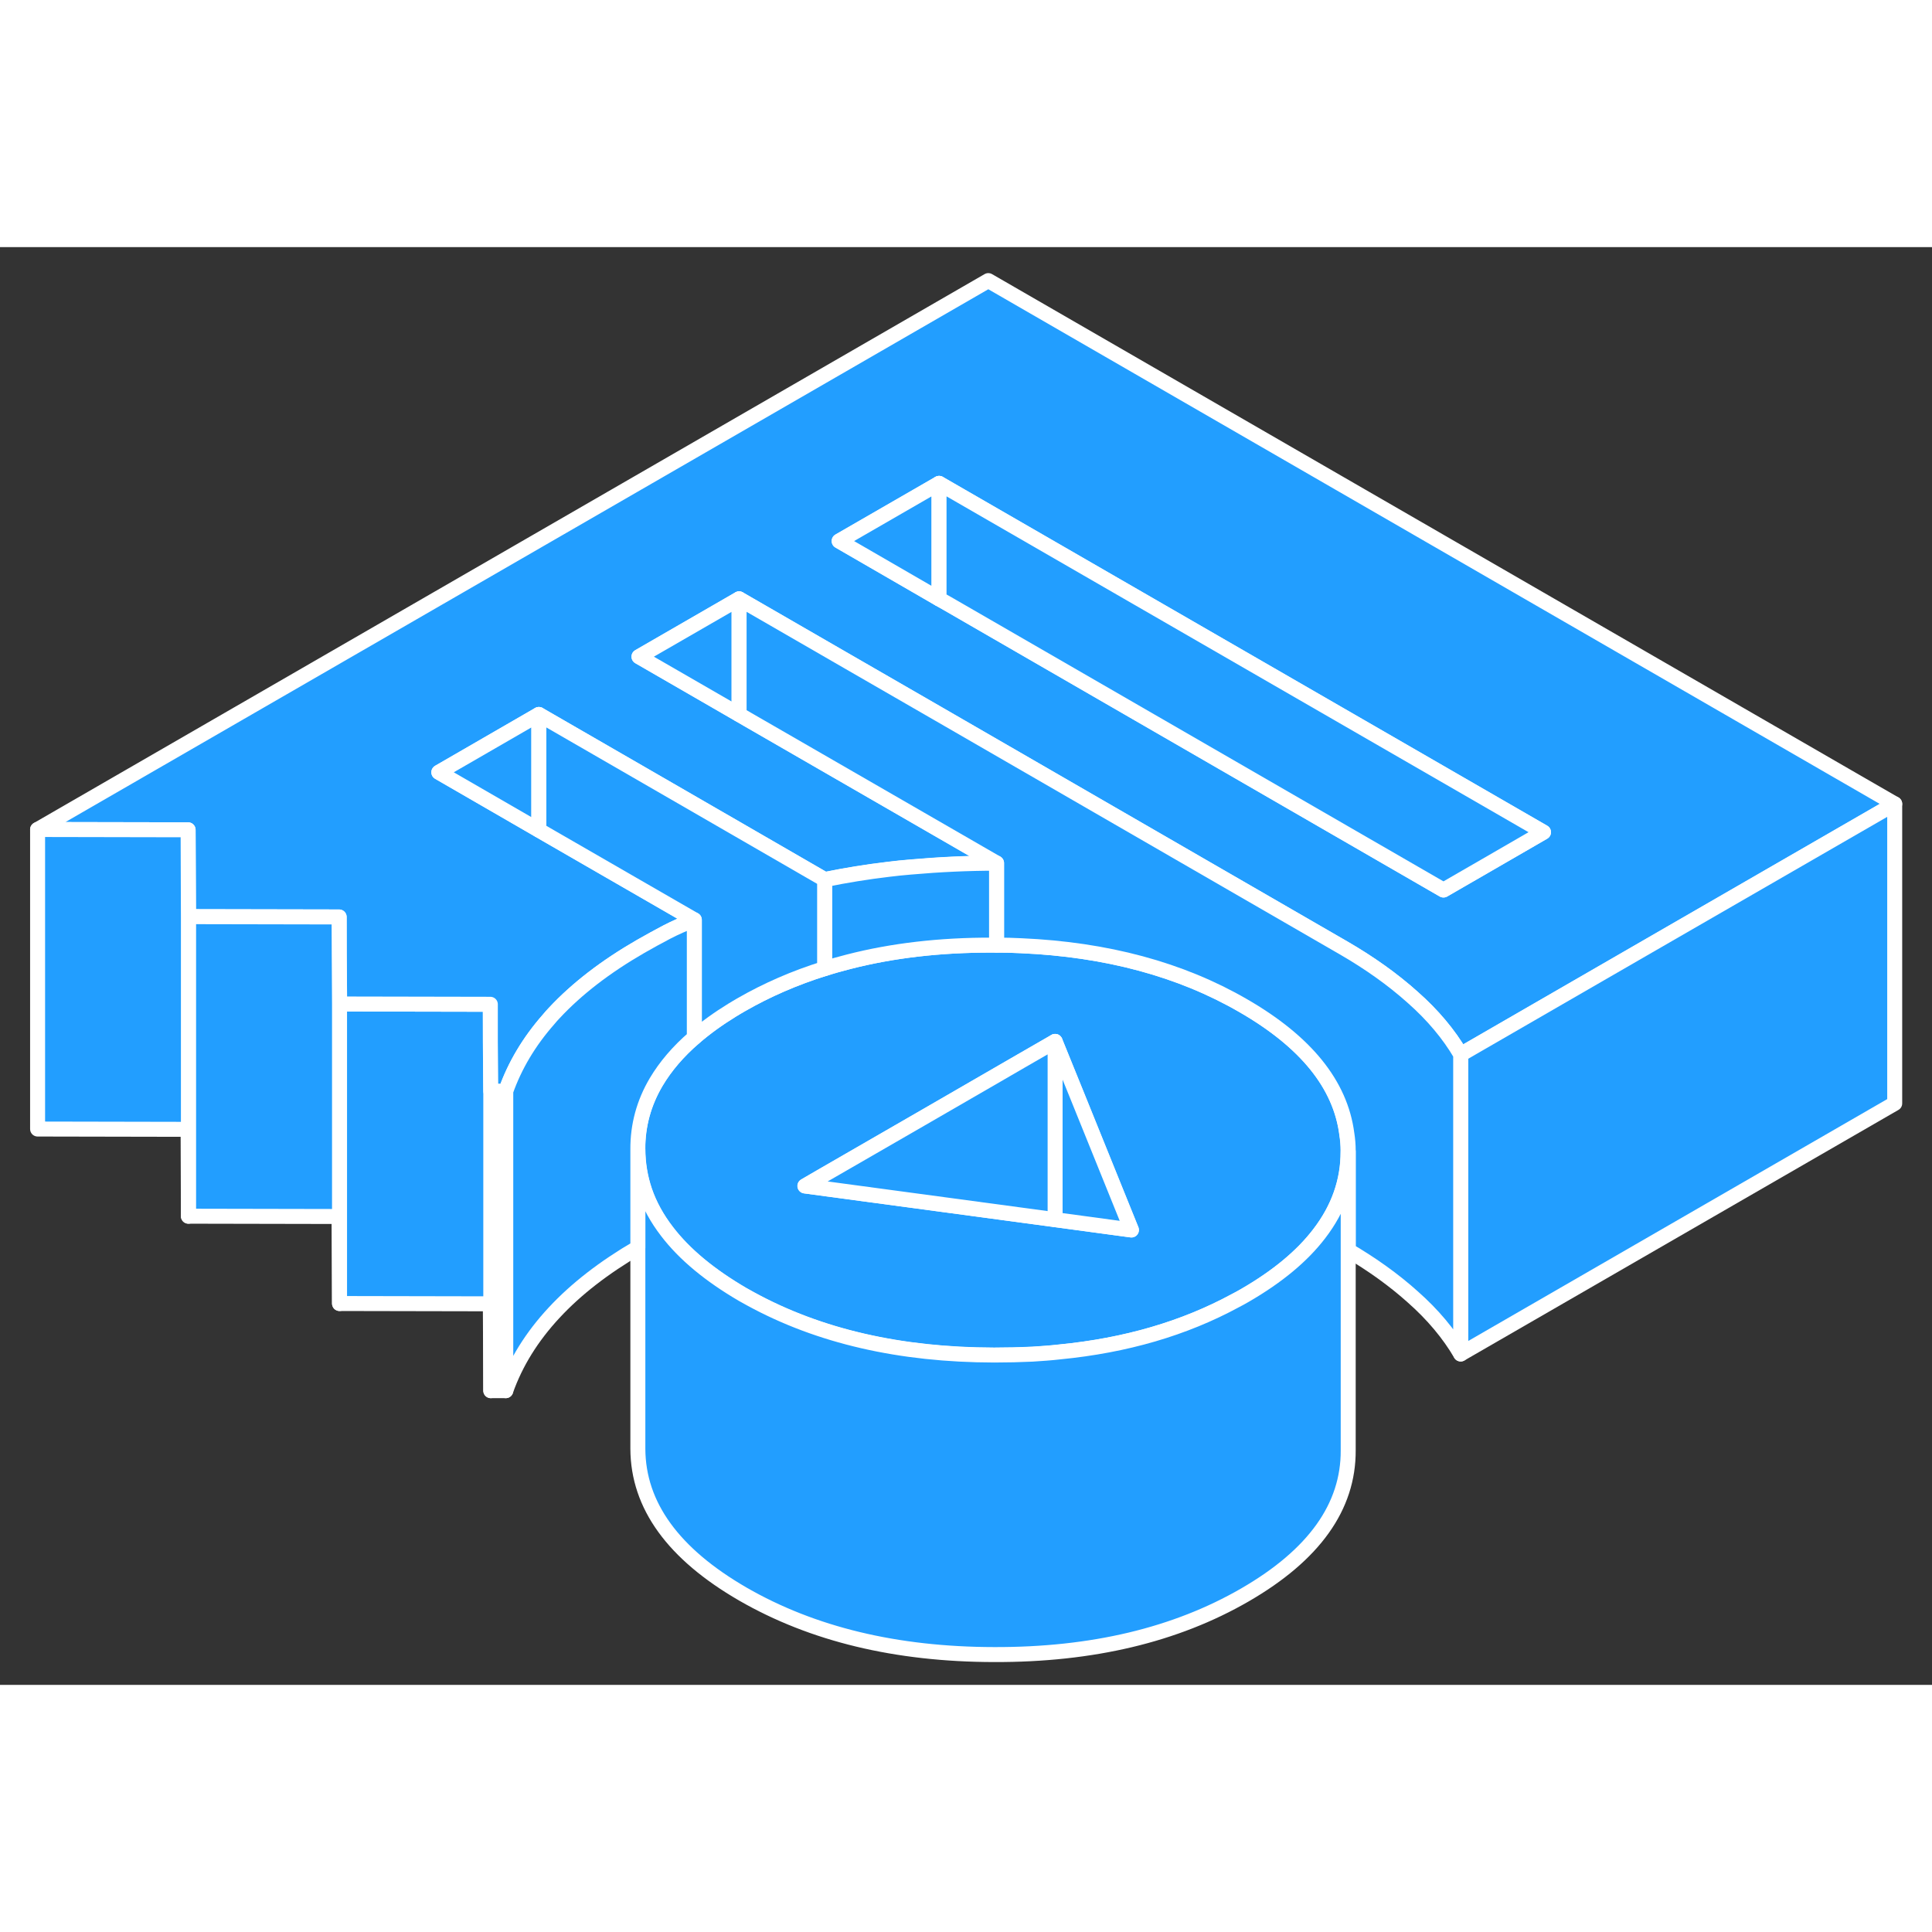 <svg width="48" height="48" viewBox="0 0 129 96" fill="#229EFF" xmlns="http://www.w3.org/2000/svg" stroke-width="1px" stroke-linecap="round" stroke-linejoin="round"><rect x="0" y="0" width="129" height="96" fill="#333333" stroke="none"/><path d="M33.77 56.356H32.77V76.356H33.77V56.356Z" stroke="white" stroke-linejoin="round"/><path d="M32.77 56.356V76.356L32.74 70.556L22.67 70.536V50.536L32.74 50.556L32.75 53.066L32.77 56.356Z" stroke="white" stroke-linejoin="round"/><path d="M89.92 59.206C89.49 55.906 87.18 53.056 83 50.646C78.82 48.226 73.88 46.896 68.18 46.646C67.64 46.616 67.09 46.606 66.53 46.606C66.43 46.606 66.32 46.606 66.22 46.606C62.77 46.596 59.58 46.966 56.66 47.716C56.11 47.856 55.57 48.006 55.05 48.176C53.06 48.796 51.2 49.606 49.48 50.596C49.28 50.716 49.08 50.826 48.89 50.946C47.93 51.536 47.09 52.146 46.35 52.786C45.27 53.716 44.43 54.706 43.81 55.746C42.98 57.146 42.57 58.656 42.58 60.256C42.59 61.206 42.74 62.126 43.04 63.016C43.36 63.956 43.86 64.866 44.53 65.736C45.69 67.256 47.38 68.656 49.59 69.946C49.77 70.046 49.95 70.146 50.13 70.246C54.67 72.726 60.08 73.976 66.37 73.986C67.24 73.986 68.09 73.966 68.93 73.926C69.55 73.886 70.15 73.846 70.75 73.776C75.16 73.346 79.06 72.206 82.47 70.356C82.69 70.246 82.9 70.126 83.11 70.006C85.29 68.746 86.95 67.366 88.09 65.866C89.37 64.196 90.01 62.376 90.01 60.396V60.346C90.01 59.966 89.98 59.586 89.92 59.216V59.206ZM70.45 64.936L53.74 62.686L54.79 62.076L55.05 61.926L61.48 58.216L66.53 55.296L68.16 54.356L70.45 53.036L71.84 56.476L75.54 65.626L70.45 64.936Z" stroke="white" stroke-linejoin="round"/><path d="M75.55 65.626L70.45 64.936V53.036L71.85 56.476L75.55 65.626Z" stroke="white" stroke-linejoin="round"/><path d="M70.45 53.036V64.936L53.75 62.686L54.8 62.076L55.06 61.926L61.49 58.216L66.54 55.296L68.16 54.356L70.45 53.036Z" stroke="white" stroke-linejoin="round"/><path d="M65.99 2.236L2.51 38.886L12.56 38.906L12.59 44.706L22.65 44.726V47.246L22.68 50.536L32.74 50.556V53.066L32.77 56.356H33.77C34.37 54.656 35.32 53.056 36.62 51.576C36.74 51.426 36.87 51.286 37.01 51.136C38.51 49.526 40.43 48.046 42.77 46.696C43.38 46.346 43.97 46.026 44.52 45.736C45.08 45.446 45.69 45.176 46.36 44.916L36.53 39.246L35.98 38.926L29.3 35.066L35.98 31.206L43.22 35.386L49.35 38.926L55.06 42.226C56.48 41.936 57.9 41.706 59.34 41.536C59.82 41.476 60.31 41.426 60.8 41.386C62.73 41.216 64.64 41.126 66.54 41.126L59.99 37.346L49.9 31.526L49.35 31.206L42.67 27.346L49.35 23.486L56.59 27.666L62.71 31.196L89.7 46.786C91.43 47.786 92.98 48.886 94.32 50.086C95.67 51.276 96.74 52.556 97.53 53.906L109.19 47.176L126.51 37.176L65.99 2.236ZM99.1 41.356L96.38 42.926L63.27 23.806L62.71 23.486L56.03 19.626L62.71 15.776L103.06 39.066L99.1 41.356Z" stroke="white" stroke-linejoin="round"/><path d="M62.7 15.776V23.486L56.03 19.626L62.7 15.776Z" stroke="white" stroke-linejoin="round"/><path d="M103.06 39.066L99.1 41.356L96.38 42.926L63.27 23.806L62.7 23.486V15.776L103.06 39.066Z" stroke="white" stroke-linejoin="round"/><path d="M126.51 37.176V57.176L97.53 73.906V53.906L109.18 47.176L126.51 37.176Z" stroke="white" stroke-linejoin="round"/><path d="M49.35 23.486V31.206L42.66 27.346L49.35 23.486Z" stroke="white" stroke-linejoin="round"/><path d="M97.53 53.906V73.906C96.74 72.556 95.67 71.276 94.32 70.086C93.06 68.956 91.62 67.926 90.02 66.986V60.336C90.02 59.956 89.99 59.576 89.93 59.206C89.5 55.906 87.19 53.056 83.01 50.646C78.83 48.226 73.89 46.896 68.19 46.646C67.65 46.616 67.1 46.606 66.54 46.606V41.126L59.99 37.346L49.9 31.526L49.35 31.206V23.486L56.59 27.666L62.71 31.196L89.7 46.786C91.43 47.786 92.98 48.886 94.32 50.086C95.67 51.276 96.74 52.556 97.53 53.906Z" stroke="white" stroke-linejoin="round"/><path d="M66.54 41.126V46.606C66.44 46.606 66.33 46.606 66.23 46.606C62.78 46.596 59.59 46.966 56.67 47.716C56.12 47.856 55.58 48.006 55.06 48.176V42.236C56.48 41.946 57.9 41.716 59.34 41.546C59.82 41.486 60.31 41.436 60.8 41.396C62.73 41.226 64.64 41.136 66.54 41.136V41.126Z" stroke="white" stroke-linejoin="round"/><path d="M22.67 50.536V70.536L22.64 64.726L12.58 64.706V44.706L22.64 44.726L22.65 47.246L22.67 50.536Z" stroke="white" stroke-linejoin="round"/><path d="M12.58 44.706V64.706L12.56 58.906L2.51 58.886V38.886L12.56 38.906L12.58 44.706Z" stroke="white" stroke-linejoin="round"/><path d="M35.98 31.206V38.926L29.3 35.066L35.98 31.206Z" stroke="white" stroke-linejoin="round"/><path d="M55.06 42.226V48.166C53.07 48.786 51.21 49.596 49.49 50.586C49.29 50.706 49.09 50.816 48.9 50.936C47.94 51.526 47.1 52.136 46.36 52.776V44.916L36.53 39.246L35.98 38.926V31.206L43.22 35.386L49.35 38.926L55.06 42.226Z" stroke="white" stroke-linejoin="round"/><path d="M90.02 60.386V80.336C90.04 84.106 87.74 87.326 83.12 89.996C78.5 92.666 72.92 93.996 66.38 93.976C59.84 93.966 54.25 92.616 49.6 89.936C44.95 87.246 42.61 84.016 42.59 80.246V60.246C42.6 61.196 42.75 62.116 43.05 63.006C43.37 63.946 43.87 64.856 44.54 65.726C45.7 67.246 47.39 68.646 49.6 69.936C49.78 70.036 49.96 70.136 50.14 70.236C54.68 72.716 60.09 73.966 66.38 73.976C67.25 73.976 68.1 73.956 68.94 73.916C69.56 73.876 70.16 73.836 70.76 73.766C75.17 73.336 79.07 72.196 82.48 70.346C82.7 70.236 82.91 70.116 83.12 69.996C85.3 68.736 86.96 67.356 88.1 65.856C89.38 64.186 90.02 62.366 90.02 60.386Z" stroke="white" stroke-linejoin="round"/><path d="M46.36 44.916V52.776C45.28 53.706 44.44 54.696 43.82 55.736C42.99 57.136 42.58 58.646 42.59 60.246V66.806C40.33 68.126 38.47 69.566 37.01 71.136C35.51 72.746 34.43 74.486 33.77 76.356V56.356C34.37 54.656 35.32 53.056 36.62 51.576C36.74 51.426 36.87 51.286 37.01 51.136C38.51 49.526 40.43 48.046 42.77 46.696C43.38 46.346 43.97 46.026 44.52 45.736C45.08 45.446 45.69 45.176 46.36 44.916Z" stroke="white" stroke-linejoin="round"/></svg>
